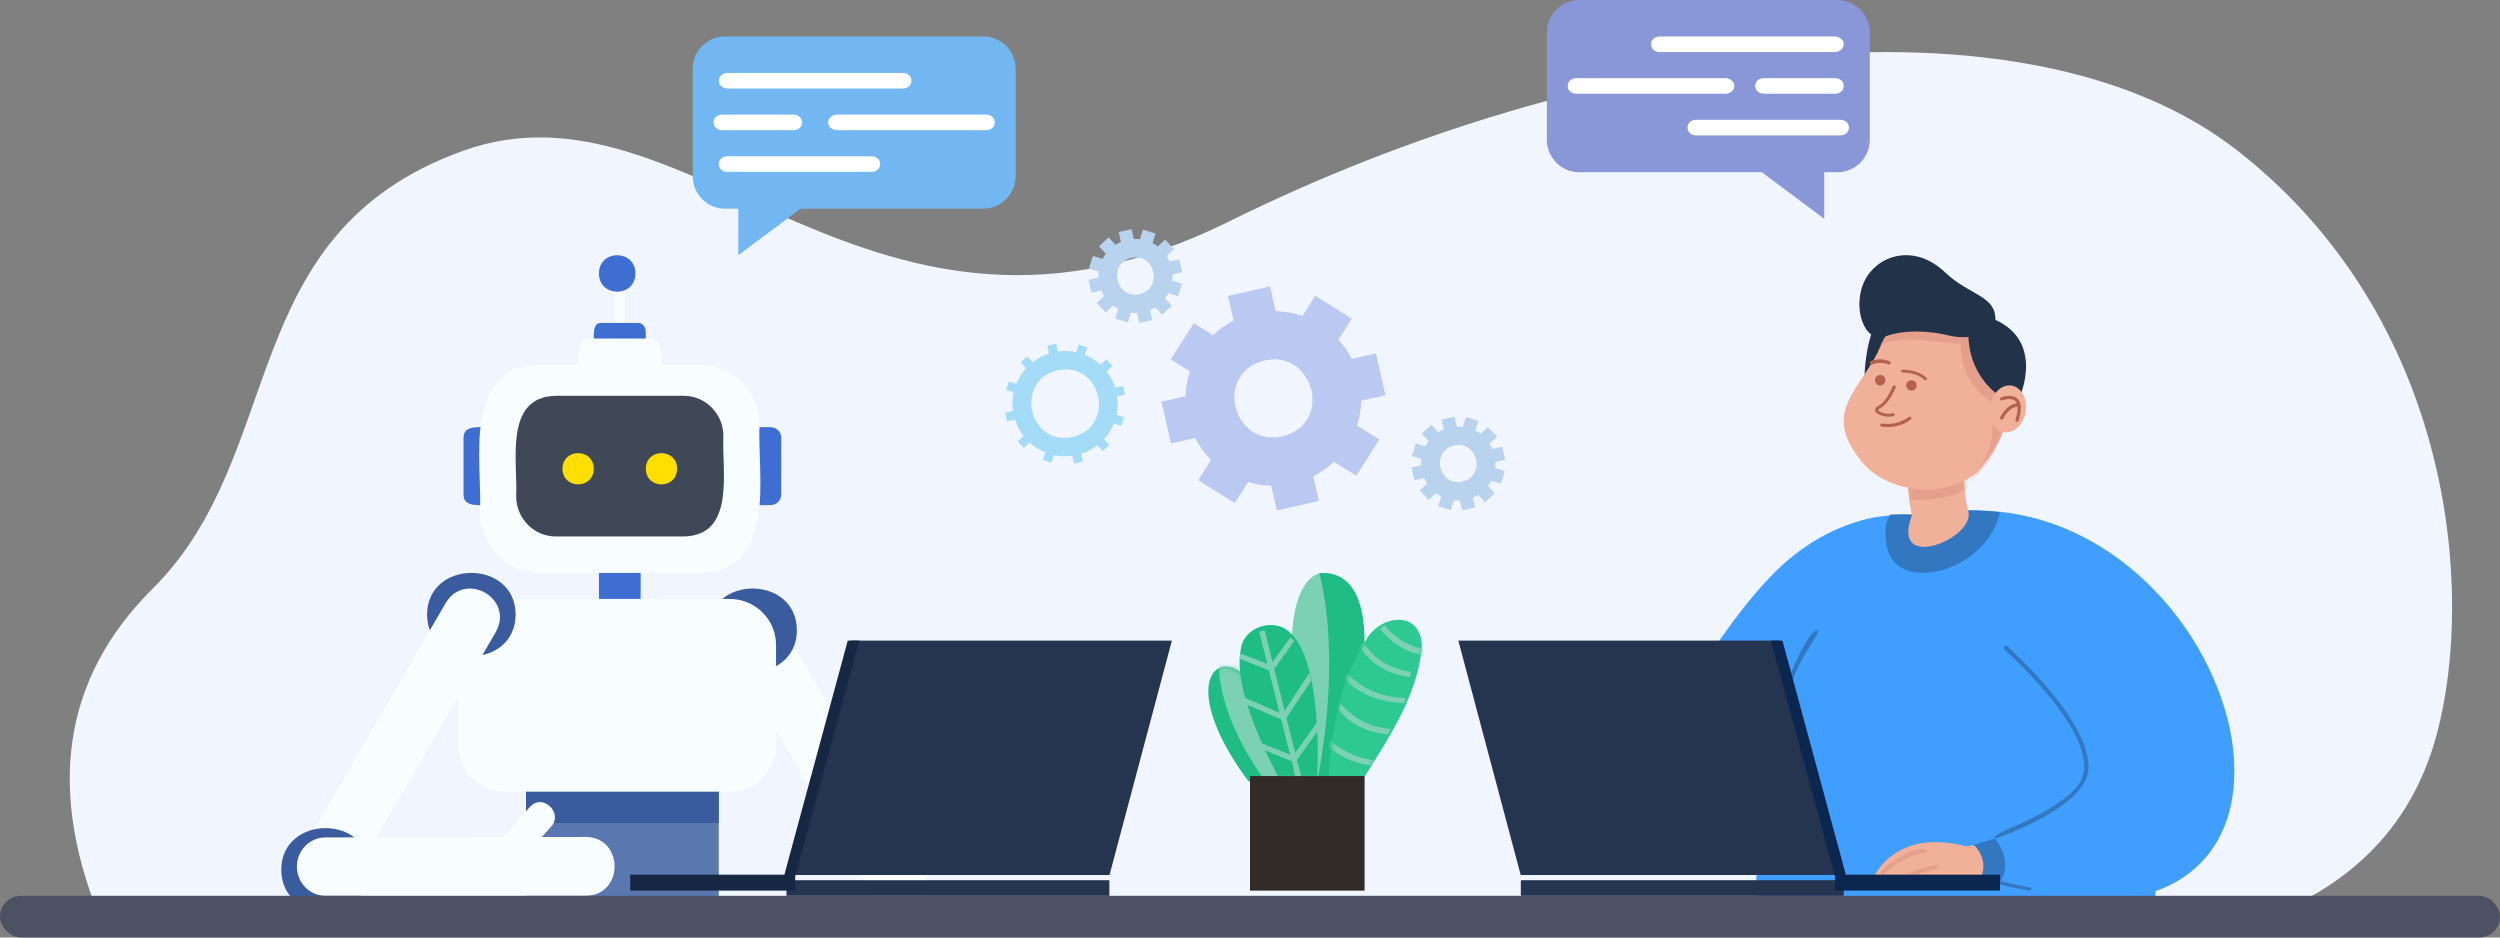 <?xml version="1.0" encoding="UTF-8"?>
<svg width="480px" height="180px" viewBox="0 0 480 180" version="1.1" xmlns="http://www.w3.org/2000/svg" xmlns:xlink="http://www.w3.org/1999/xlink">
    <rect x="0" y="0" width="480" height="180" fill="#808080" stroke="none"/>
    <title>插画</title>
    <defs>
        <path d="M1.091,22.939 C-0.188,17.033 -0.17,8.313 0.273,4.672 C1.008,-2.486 12.04,-0.957 10.961,6.119 C10.591,5.932 10.787,18.737 11.915,22.173 C13.317,27.346 -3.146,34.144 1.091,22.939" id="path-1"></path>
        <path d="M4.138,32.423 C8.222,36.545 14.515,37.705 19.541,36.612 C21.11,36.295 22.602,35.743 23.929,34.914 L23.932,34.914 C24.38,34.634 24.805,34.329 25.211,33.992 L25.217,33.992 C44.31,14.721 18.248,-16.695 6.451,10.799 C2.46,18.543 -4.509,22.704 4.138,32.423" id="path-3"></path>
        <path d="M18,5.282 C17.142,14.751 11.3,23.222 6.451,31 L0,31 C0.573,22.032 2.009,12.308 6.943,4.583 C9.24,-0.964 18.014,-2.316 18,5.282" id="path-5"></path>
        <path d="M14,22 L7.699,22 C-12.127,-4.702 12.41,-9.852 14,22" id="path-7"></path>
    </defs>
    <g id="分类分级工具6.5" stroke="none" stroke-width="1" fill="none" fill-rule="evenodd">
        <g id="机器学习算法-默认" transform="translate(-800, -294)">
            <g id="插画" transform="translate(800, 294)">
                <path d="M19.917,178 C8.765,152 11.902,130.333 29.33,113 C55.472,87 44.855,44.848 88.855,28.975 C132.855,13.101 166.855,76.773 235.855,42.581 C304.855,8.389 388.535,-3.226 429.671,28.975 C470.806,61.175 475.281,113.331 467.855,140.997 C462.903,159.44 450.175,171.775 429.671,178 L19.917,178 Z" id="路径-2" fill="#F0F5FF"></path>
                <g id="编组-15" transform="translate(54, 49)">
                    <path d="M84,86.188 L84,126.192 C84,127.55 83.738,128.84 83.267,130 L47.734,130 C47.262,128.84 47,127.55 47,126.192 L47,86.188 C47,81.116 50.657,77 55.167,77 L75.833,77 C80.345,77 84,81.116 84,86.188" id="Fill-3" fill="#5A77B0"></path>
                    <path d="M118.433,126 C116.51,126 114.639,125.008 113.606,123.231 L85.751,75.327 C84.209,72.676 85.118,69.282 87.781,67.747 C90.443,66.213 93.852,67.117 95.394,69.768 L123.249,117.673 C124.791,120.324 123.882,123.718 121.219,125.252 C120.341,125.759 119.38,126 118.433,126" id="Fill-5" fill="#F8FDFF"></path>
                    <path d="M99,72 C98.95,82.667 82.048,82.666 82,72 C82.05,61.333 98.952,61.334 99,72" id="Fill-7" fill="#3A5B9E"></path>
                    <polygon id="Fill-9" fill="#F8FDFF" points="64 16 66 16 66 4 64 4"></polygon>
                    <path d="M60.019,17.338 C60.087,15.974 59.566,12.959 61.411,13 C61.411,13 68.589,13 68.589,13 C69.355,13 69.981,13.748 69.981,14.662 C69.913,16.026 70.434,19.041 68.589,19 C68.589,19 61.411,19 61.411,19 C60.645,19 60.019,18.252 60.019,17.338" id="Fill-11" fill="#3F6ED3"></path>
                    <path d="M39.986,47.975 C38.354,47.915 34.955,48.534 35.001,45.965 C35,45.965 35,35.039 35,35.039 C34.955,32.481 38.355,33.075 39.986,33.029 C41.094,33.029 42,33.933 42,35.039 L42,45.965 C42,47.071 41.094,47.975 39.986,47.975" id="Fill-12" fill="#3F6ED3"></path>
                    <path d="M93.986,47.975 C92.354,47.915 88.955,48.534 89.001,45.965 C89,45.965 89,35.039 89,35.039 C88.955,32.481 92.355,33.075 93.986,33.029 C95.094,33.029 96,33.933 96,35.039 L96,45.965 C96,47.071 95.094,47.975 93.986,47.975" id="Fill-13" fill="#3F6ED3"></path>
                    <path d="M57.03,21.785 C57.139,19.966 56.306,15.945 59.257,16.001 C59.257,16.001 70.739,16.001 70.739,16.001 C73.677,15.944 72.873,19.968 72.965,21.785 C72.966,23.003 71.964,24 70.739,24 L59.257,24 C58.032,24 57.03,23.003 57.03,21.785" id="Fill-14" fill="#F8FDFF"></path>
                    <path d="M63.215,53.03 C65.034,53.139 69.055,52.306 68.999,55.257 C68.999,55.257 68.999,66.739 68.999,66.739 C69.056,69.677 65.032,68.872 63.215,68.965 C61.997,68.966 61,67.964 61,66.739 L61,55.257 C61,54.032 61.997,53.03 63.215,53.03" id="Fill-15" fill="#3F6ED3"></path>
                    <path d="M80.385,61 L49.616,61 C43.317,61 38.164,55.859 38.164,49.575 C38.666,39.821 34.517,21.32 49.616,21 C49.616,21 80.385,21 80.385,21 C86.683,21 91.836,26.141 91.836,32.425 C91.334,42.179 95.482,60.68 80.385,61" id="Fill-16" fill="#F8FDFF"></path>
                    <path d="M77.322,54 L52.678,54 C48.515,54 45.108,50.529 45.108,46.288 C45.441,39.704 42.697,27.216 52.678,27 C52.678,27 77.322,27 77.322,27 C81.486,27 84.892,30.471 84.892,34.712 C84.559,41.296 87.303,53.784 77.322,54" id="Fill-17" fill="#404857"></path>
                    <path d="M68,3.5 C67.979,8.167 61.02,8.166 61,3.5 C61.021,-1.167 67.98,-1.166 68,3.5" id="Fill-18" fill="#3F6ED3"></path>
                    <path d="M60,41 C59.982,45 54.017,45 54,41 C54.017,37 59.983,37 60,41" id="Fill-19" fill="#FFDE00"></path>
                    <path d="M76,41 C75.982,45 70.017,45 70,41 C70.018,37 75.983,37 76,41" id="Fill-20" fill="#FFDE00"></path>
                    <path d="M84,84.65 L84,109 L47,109 L47,84.65 C47,80.426 50.658,77 55.167,77 L75.833,77 C80.345,77 84,80.426 84,84.65" id="Fill-21" fill="#3A5B9E"></path>
                    <path d="M95,74.815 L95,94.185 C95,99.053 91.017,103 86.104,103 L42.896,103 C37.983,103 34,99.053 34,94.185 L34,74.815 C34,69.947 37.983,66 42.896,66 L86.104,66 C91.017,66 95,69.947 95,74.815" id="Fill-22" fill="#F8FDFF"></path>
                    <path d="M45,69 C44.95,79.667 28.048,79.666 28,69 C28.05,58.333 44.952,58.334 45,69" id="Fill-23" fill="#3A5B9E"></path>
                    <path d="M8.572,122.999 C4.431,123.095 1.558,118.232 3.762,114.67 C3.762,114.67 31.581,66.76 31.581,66.76 C35.338,60.525 44.774,65.932 41.21,72.319 C41.211,72.319 13.392,120.23 13.392,120.23 C12.361,122.006 10.492,122.999 8.572,122.999" id="Fill-24" fill="#F8FDFF"></path>
                    <path d="M17,118 C16.95,128.667 0.048,128.666 0,118 C0.05,107.333 16.952,107.334 17,118" id="Fill-25" fill="#3A5B9E"></path>
                    <path d="M58.533,111.696 L50.022,111.711 L51.809,109.714 C54.253,107.062 50.113,103.208 47.746,105.932 C47.747,105.932 42.565,111.724 42.565,111.724 L8.5,111.781 C5.463,111.781 3,114.292 3,117.39 C3,120.488 5.463,123 8.5,123 L58.552,122.988 C65.829,122.85 65.809,111.809 58.533,111.696" id="Fill-26" fill="#F8FDFF"></path>
                    <polygon id="Fill-27" fill="#253550" points="159.025 119 97 119 109.349 74 171 74"></polygon>
                    <polygon id="Fill-28" fill="#253550" points="97 123 159 123 159 120 97 120"></polygon>
                    <polygon id="Fill-29" fill="#162744" points="111 74 108.768 74 96.604 118.934 67 118.934 67 122 98.681 122 98.681 119.257"></polygon>
                </g>
                <g id="编组-20" transform="translate(280, 49)">
                    <path d="M82.885,50 C82.885,50 71.55,50 60.545,61.089 C51.328,70.376 43,85.259 43,85.259 L72.786,90 C72.786,90 84.264,56.849 82.885,50" id="Fill-30" fill="#409EFF"></path>
                    <path d="M133.834,122.541 C133.682,125.001 133.424,127.489 133.052,130 L57.196,130 C56.988,127.917 56.951,125.377 57.059,122.541 C57.561,109.357 61.17,89.778 65.07,80.062 C70.249,66.888 79.631,56.191 87.003,49.782 C87.006,49.78 98.566,49.002 98.569,49 C117.932,60.15 135.927,88.71 133.834,122.541" id="Fill-31" fill="#409EFF"></path>
                    <path d="M63.46,83 C63.667,83 63.855,82.878 63.905,82.696 C65.19,77.298 69.682,72.726 68.912,72.006 C67.787,71.799 64.751,77.365 63.013,82.512 C62.942,82.757 63.169,83.003 63.46,83" id="Fill-32" fill="#3277BF"></path>
                    <path d="M109.125,78.058 C98.836,70.516 110.214,55.379 120.338,63.167 C132.402,72.052 144.541,84.205 145.944,100.05 C146.429,106.638 143.74,113.599 139.132,118.222 C135.671,121.575 130.74,122.582 126.221,122.909 C116.227,123.43 106.362,121.667 96.869,118.852 L97.371,118.999 L80,118.991 C80,118.991 84.075,110.164 96.995,113.376 L97.414,113.484 C107.488,112.048 120.847,112.231 128.321,107.953 C134.186,97.439 116.834,84.281 109.125,78.058 Z" id="形状结合" fill="#F1B099"></path>
                    <path d="M105.633,76.505 C124.7,100.137 127.052,103.814 99.636,113.481 C102.605,117.03 100.587,120.5 100.587,120.5 C177.334,143.241 152.385,47.664 98,49.014 C98.38,55.025 101.125,70.212 105.633,76.505" id="Fill-34" fill="#409EFF"></path>
                    <path d="M91.867,117 C91.91,117.195 91.976,117.592 92,117.791 C89.32,118.337 88.99,118.559 85.367,120 C84.917,120.005 84.863,119.286 85.304,119.193 C89.053,117.622 89.053,117.622 91.867,117 Z M81.399,119 C79.053,119.027 87.726,112.649 89.998,114.261 C90.019,114.486 89.871,114.686 89.668,114.709 C84.953,115.252 81.79,118.987 81.399,119 Z" id="形状结合" fill="#E59F8D"></path>
                    <path d="M103.561,121 C102.381,120.69 101.09,120.319 100.065,120.048 C100.065,120.048 102.326,116.666 99,113.205 C99,113.205 100.659,112.732 103.019,112 C103.019,112 107.089,116.588 103.561,121" id="Fill-38" fill="#3277BF"></path>
                    <path d="M103.301,111.999 C102.734,112.08 121.233,106.066 120.998,98.22 C121.002,89.055 106.033,75.666 105.396,75.1 C105.019,74.765 104.478,75.35 104.87,75.696 C104.838,75.872 126.572,94.591 118.264,102.643 C112.078,108.722 101.039,111.129 103.301,111.999" id="Fill-39" fill="#3277BF"></path>
                    <path d="M109.627,122 C110.072,122.01 110.147,121.44 109.7,121.377 C106.476,120.857 103.555,120.008 103.526,120 C101.371,120.465 106.323,121.427 109.627,122" id="Fill-40" fill="#3277BF"></path>
                    <path d="M82.629,57.165 C85.811,64.895 101.527,60.248 104,49.403 C104,49.403 103.997,49.403 103.997,49.4 C100.497,48.929 98.304,49.004 98.304,49.004 C98.301,49.007 86.94,49.782 86.937,49.784 C85.554,49.715 84.21,49.726 82.9,49.807 C81.514,51.707 81.981,55.591 82.629,57.165" id="Fill-41" fill="#3277BF"></path>
                    <g id="Fill-43" transform="translate(86, 27)">
                        <mask id="mask-2" fill="white">
                            <use xlink:href="#path-1"></use>
                        </mask>
                        <use id="蒙版" fill="#F1B099" xlink:href="#path-1"></use>
                        <path d="M11.759,4.755 C11.752,4.955 11.738,5.16 11.712,5.358 C11.427,5.211 11.448,12.466 12,17.674 C7.302,20.42 1.694,20.021 0.664,19.922 C-0.151,13.336 -0.184,7.261 0.389,3.384 C1.831,-3.243 11.959,-2.01 11.759,4.755" fill="#E59F8D" mask="url(#mask-2)"></path>
                    </g>
                    <path d="M78,23 C78,23 78.1,17.083 80.175,13 L84,14.651 L78,23 Z" id="Fill-44" fill="#223248"></path>
                    <g id="Fill-49" transform="translate(74, 8)">
                        <mask id="mask-4" fill="white">
                            <use xlink:href="#path-3"></use>
                        </mask>
                        <use id="蒙版" fill="#F1B099" xlink:href="#path-3"></use>
                        <path d="M7,9.273 C11.177,7.015 18.765,9.046 22.488,9.007 C22.488,9.007 21.711,15.506 28.148,20.12 C28.704,26.093 29.673,28.699 23.674,36 L23.676,36 C24.127,35.712 24.554,35.398 24.961,35.052 L24.967,35.053 C43.442,16.175 19.258,-15.922 7,9.273" fill="#E59F8D" mask="url(#mask-4)"></path>
                    </g>
                    <path d="M78.064,4.797 C80.419,0.113 87.429,-2.446 93.499,3.325 C98.172,7.768 103.208,7.722 103.116,12.412 C112.481,16.653 107.86,27 107.86,27 L103.17,26.454 C97.803,22.117 97.952,15.725 97.952,15.725 L97.953,15.724 C96.759,15.785 95.501,15.737 94.387,15.454 C90.933,14.577 85.825,14.16 81.936,15.606 C78.047,17.051 75.432,10.031 78.064,4.797" id="Fill-50" fill="#223248"></path>
                    <path d="M108.888,30.244 C108.404,32.694 106.495,34.348 104.624,33.937 C102.753,33.527 101.629,31.207 102.112,28.756 C102.596,26.306 104.505,24.652 106.376,25.063 C108.247,25.473 109.372,27.793 108.888,30.244" id="Fill-51" fill="#F1B099"></path>
                    <polygon id="Fill-53" fill="#253550" points="11.975 119 74 119 61.651 74 0 74"></polygon>
                    <polygon id="Fill-54" fill="#253550" points="12 123 74 123 74 120 12 120"></polygon>
                    <polygon id="Fill-55" fill="#0B274F" points="60 74 62.232 74 74.397 118.933 104 118.933 104 122 72.319 122 72.319 119.257"></polygon>
                    <path d="M86.11,25.455 C85.858,24.964 86.053,24.362 86.544,24.11 C87.036,23.858 87.638,24.053 87.89,24.545 C88.142,25.036 87.947,25.639 87.456,25.89 C86.964,26.142 86.362,25.947 86.11,25.455 M83.718,25.002 L83.79,25.016 C83.953,25.067 84.039,25.226 83.983,25.372 C83.934,25.499 82.758,28.503 80.992,29.366 C80.792,29.464 80.569,29.612 80.64,29.761 C80.845,30.185 82.327,30.651 83.372,30.348 C83.533,30.302 83.711,30.38 83.764,30.528 C83.817,30.675 83.728,30.833 83.563,30.88 C83.147,31.001 82.654,31.026 82.171,30.976 C81.224,30.877 80.312,30.491 80.067,29.982 C79.974,29.787 79.847,29.289 80.694,28.874 C82.247,28.115 83.382,25.218 83.393,25.189 C83.45,25.043 83.622,24.964 83.79,25.016 Z M81.89,23.545 C82.142,24.036 81.947,24.638 81.456,24.89 C80.964,25.142 80.362,24.947 80.11,24.455 C79.858,23.964 80.053,23.361 80.544,23.11 C81.036,22.858 81.638,23.053 81.89,23.545 Z M89.675,24 C89.57,24 89.467,23.959 89.404,23.884 C89.358,23.829 88.251,22.556 85.321,22.525 C85.142,22.523 84.998,22.404 85,22.259 C85.002,22.115 85.148,22 85.326,22 C85.327,22 85.328,22 85.33,22 C88.623,22.035 89.893,23.528 89.945,23.592 C90.045,23.713 90.004,23.876 89.855,23.956 C89.799,23.986 89.737,24 89.675,24 M82.685,21 C82.646,21 82.607,20.992 82.568,20.975 C82.546,20.966 80.971,20.308 79.432,20.975 C79.271,21.045 79.088,20.962 79.023,20.789 C78.958,20.617 79.036,20.421 79.197,20.351 C80.979,19.578 82.73,20.319 82.803,20.351 C82.964,20.421 83.042,20.617 82.977,20.789 C82.927,20.921 82.81,21 82.685,21 M82.456,33 C82.089,33 81.701,32.975 81.295,32.918 C81.104,32.891 80.974,32.735 81.005,32.57 C81.036,32.405 81.216,32.293 81.407,32.319 C84.506,32.753 86.378,31.11 86.396,31.093 C86.531,30.972 86.753,30.969 86.892,31.085 C87.032,31.201 87.036,31.393 86.902,31.513 C86.826,31.582 85.21,33 82.456,33 M104.199,27.297 C104.281,27.265 106.228,26.521 107.326,27.516 C107.605,27.769 107.792,28.112 107.898,28.531 C107.899,28.532 107.898,28.533 107.899,28.534 C107.909,28.573 107.923,28.608 107.931,28.649 C107.931,28.65 107.932,28.65 107.932,28.651 C107.931,28.651 107.931,28.651 107.931,28.651 C108.091,29.433 107.972,30.477 107.573,31.78 C107.528,31.925 107.383,32.015 107.234,31.998 C107.216,31.996 107.198,31.992 107.18,31.987 C107.013,31.937 106.918,31.764 106.968,31.6 C107.293,30.545 107.416,29.686 107.349,29.039 C105.533,29.362 104.626,31.365 104.618,31.387 C104.562,31.517 104.426,31.59 104.291,31.574 C104.262,31.571 104.233,31.563 104.204,31.551 C104.044,31.485 103.969,31.303 104.036,31.146 C104.08,31.046 105.066,28.807 107.197,28.415 C107.122,28.24 107.027,28.087 106.9,27.973 C106.094,27.241 104.446,27.867 104.431,27.873 C104.267,27.935 104.087,27.857 104.022,27.698 C103.958,27.539 104.038,27.36 104.199,27.297" id="形状结合" fill="#B2624D"></path>
                </g>
                <rect id="矩形" fill="#4E5164" x="0" y="172" width="480" height="8" rx="4"></rect>
                <g id="编组-14" transform="translate(232, 110)">
                    <path d="M25.739,39 L20.033,39 C3.937,-18.734 42.344,-6.932 25.739,39" id="Fill-60" fill="#7CD1B4"></path>
                    <path d="M25.439,39.554 C25.439,39.554 20.818,40.557 21.006,39.554 C25.788,14.012 21.268,0.02 21.268,0.02 C38.082,-1.017 25.439,39.554 25.439,39.554" id="Fill-61" fill="#1FBC86"></path>
                    <g id="Fill-63-+-Fill-64-+-Fill-65-+-Fill-66-+-Fill-67蒙版" transform="translate(23, 9)">
                        <mask id="mask-6" fill="white">
                            <use xlink:href="#path-5"></use>
                        </mask>
                        <use id="蒙版" fill="#2EC993" xlink:href="#path-5"></use>
                        <path d="M2.343,16 C4.126,18.056 6.877,20.57 12,20.943 C11.825,21.301 11.654,21.651 11.483,22 C6.611,21.594 3.63,19.263 2,17.238 C2.052,16.762 2.251,16.411 2.343,16 Z M3.493,10 C4.758,11.741 8.59,14.846 15,15.052 C14.843,15.366 14.682,15.685 14.52,16 C8.034,15.735 4.549,12.944 3,11.11 C3.157,10.737 3.318,10.364 3.493,10 Z M6.597,4 C7.168,5.185 9.911,9.295 16,9.989 C15.901,10.321 15.793,10.66 15.677,11 C9.545,10.217 6.856,6.53 6,5.006 C6.186,4.667 6.389,4.331 6.597,4 Z M10.819,1 C12.167,2.76 14.717,5.037 19,5.798 C19,6.184 18.895,7 18.895,7 C14.214,6.184 11.474,3.722 10,1.793 C10.262,1.452 10.525,1.222 10.819,1 Z M9,27.028 C8.774,27.356 8.552,27.68 8.331,28 C4.22,27.386 1.57,25.736 0,24.327 C0.066,23.886 0.132,23.445 0.212,23 C1.645,24.383 4.738,26.453 9,27.028" id="形状结合" fill="#7CD1B4" mask="url(#mask-6)"></path>
                    </g>
                    <g id="Fill-69" transform="translate(0, 18)">
                        <mask id="mask-8" fill="white">
                            <use xlink:href="#path-7"></use>
                        </mask>
                        <use id="蒙版" fill="#1FBC86" xlink:href="#path-7"></use>
                        <path d="M14,21 L10.243,21 C3.478,11.346 2.007,3.42 2,-0.409 C10.825,-5.227 14.02,20.979 14,21" fill="#7CD1B4" mask="url(#mask-8)"></path>
                    </g>
                    <path d="M20.914,38.984 L13.363,38.984 C13.497,39.315 10.956,34.39 9.991,31.999 L9.987,31.999 C7.89,26.913 5.167,20.059 6.243,14.568 C6.843,10.229 12.851,8.518 15.7,11.483 C21.322,16.62 21.145,33.648 20.914,38.984" id="Fill-70" fill="#1FBC86"></path>
                    <path d="M21,30.34 C20.967,29.805 20.938,29.237 20.887,28.689 L16.678,34.548 L14.995,27.825 L19.745,20.672 C19.636,20.177 19.513,19.703 19.378,19.226 L14.649,26.448 L12.646,18.44 L16.479,13.111 C16.254,12.841 16.012,12.59 15.761,12.368 L12.312,17.106 L10.837,11 C10.469,11.066 10.102,11.16 9.769,11.274 L11.317,17.458 L6.173,15.478 C6.096,15.789 6.04,16.118 6,16.459 L11.633,18.722 L13.662,26.83 L6.835,23.912 C6.948,24.352 7.076,24.79 7.207,25.228 L13.982,28.112 L15.678,34.891 L9.976,32.585 C10.172,33.077 10.398,33.515 10.595,33.953 L15.999,36.155 C16.27,36.616 16.573,40.084 17.366,39.998 C18.628,40.053 16.936,36.393 17.011,35.881 L21,30.348 L21,30.34 Z" id="Fill-71" fill="#7CD1B4"></path>
                    <polygon id="Fill-72" fill="#312C27" points="8 61 30 61 30 39 8 39"></polygon>
                </g>
                <g id="编组-12" transform="translate(193, 44)">
                    <path d="M53.66,39.656 C44.096,42.375 39.838,28.164 49.341,25.344 C58.903,22.625 63.162,36.836 53.66,39.656 L53.66,39.656 Z M73,31.882 L71.172,23.856 L66.536,24.899 C65.845,23.549 64.98,22.317 63.977,21.224 L66.54,17.186 L59.538,12.796 L57.071,16.682 C55.437,16.11 53.704,15.784 51.927,15.739 L50.848,11 L42.773,12.817 L43.852,17.556 C42.381,18.3 41.049,19.247 39.883,20.351 L36.205,18.045 L31.787,25.005 L35.465,27.311 C34.964,28.833 34.678,30.435 34.636,32.075 L30,33.118 L31.828,41.144 L36.464,40.101 C37.27,41.675 38.312,43.089 39.535,44.309 L37.068,48.195 L44.071,52.586 L46.634,48.548 C48.058,48.977 49.549,49.222 51.073,49.26 L52.152,54 L60.227,52.183 L59.148,47.444 C60.619,46.7 61.951,45.753 63.117,44.649 L67.404,47.337 L71.822,40.377 L67.535,37.689 C68.036,36.167 68.322,34.565 68.364,32.925 L73,31.882 Z" id="Fill-74" fill="#BAC8F2"></path>
                    <path d="M12.951,39.91 C4.493,41.673 1.657,29.14 10.049,27.09 C18.507,25.327 21.343,37.86 12.951,39.91 L12.951,39.91 Z M23,31.781 L22.619,30.099 L21.133,30.436 C20.764,29.271 20.199,28.215 19.482,27.294 L20.6,26.261 L19.429,24.995 L18.311,26.029 C17.43,25.227 16.413,24.586 15.309,24.136 L15.761,22.681 L14.115,22.17 L13.663,23.623 C12.524,23.373 11.327,23.318 10.117,23.486 L9.781,22 L8.099,22.381 L8.436,23.867 C7.271,24.236 6.215,24.801 5.294,25.518 L4.261,24.4 L2.995,25.571 L4.029,26.689 C3.227,27.57 2.586,28.587 2.136,29.691 L0.681,29.239 L0.17,30.885 L1.623,31.337 C1.373,32.476 1.318,33.673 1.486,34.883 L0,35.219 L0.381,36.901 L1.867,36.564 C2.236,37.729 2.801,38.785 3.518,39.706 L2.4,40.739 L3.571,42.005 L4.689,40.971 C5.57,41.773 6.587,42.414 7.691,42.864 L7.239,44.319 L8.885,44.83 L9.337,43.377 C10.476,43.627 11.673,43.682 12.883,43.514 L13.219,45 L14.901,44.619 L14.564,43.133 C15.729,42.764 16.785,42.199 17.706,41.482 L18.739,42.6 L20.005,41.429 L18.971,40.311 C19.773,39.43 20.414,38.413 20.864,37.309 L22.319,37.761 L22.83,36.115 L21.377,35.663 C21.627,34.524 21.682,33.327 21.514,32.117 L23,31.781 Z" id="Fill-75" fill="#A4DCF8"></path>
                    <path d="M25.786,12.473 C21.203,13.428 19.667,6.638 24.214,5.527 C28.797,4.572 30.333,11.362 25.786,12.473 L25.786,12.473 Z M34,8.258 L33.442,5.794 L31.556,6.221 C31.4,5.852 31.215,5.5 31.004,5.169 L32.423,3.857 L30.709,2.002 L29.288,3.316 C28.971,3.077 28.635,2.865 28.283,2.682 L28.857,0.835 L26.445,0.086 L25.872,1.931 C25.482,1.883 25.085,1.868 24.685,1.887 L24.258,0 L21.794,0.558 L22.221,2.444 C21.852,2.6 21.5,2.785 21.169,2.996 L19.857,1.577 L18.003,3.292 L19.316,4.712 C19.077,5.029 18.865,5.365 18.682,5.717 L16.835,5.143 L16.086,7.555 L17.931,8.128 C17.883,8.518 17.868,8.915 17.887,9.315 L16,9.742 L16.558,12.206 L18.444,11.779 C18.6,12.148 18.785,12.5 18.996,12.831 L17.577,14.143 L19.292,15.998 L20.712,14.684 C21.029,14.923 21.365,15.135 21.717,15.318 L21.143,17.165 L23.555,17.914 L24.128,16.069 C24.518,16.117 24.915,16.132 25.315,16.113 L25.742,18 L28.206,17.442 L27.779,15.556 C28.148,15.4 28.5,15.215 28.831,15.004 L30.143,16.423 L31.998,14.708 L30.684,13.288 C30.923,12.971 31.135,12.635 31.318,12.283 L33.165,12.857 L33.914,10.445 L32.069,9.872 C32.117,9.482 32.132,9.085 32.113,8.685 L34,8.258 Z" id="Fill-76" fill="#B9D2EE"></path>
                    <path d="M87.786,48.473 C83.203,49.428 81.667,42.638 86.214,41.527 C90.797,40.572 92.333,47.362 87.786,48.473 L87.786,48.473 Z M96,44.258 L95.442,41.794 L93.556,42.221 C93.4,41.852 93.215,41.5 93.004,41.169 L94.423,39.857 L92.709,38.002 L91.288,39.316 C90.971,39.077 90.635,38.865 90.283,38.682 L90.857,36.835 L88.445,36.086 L87.872,37.931 C87.482,37.883 87.085,37.868 86.685,37.887 L86.258,36 L83.794,36.558 L84.221,38.444 C83.852,38.6 83.5,38.785 83.169,38.996 L81.857,37.577 L80.003,39.292 L81.316,40.712 C81.077,41.029 80.865,41.365 80.682,41.717 L78.835,41.143 L78.086,43.555 L79.931,44.128 C79.883,44.518 79.868,44.915 79.887,45.315 L78,45.742 L78.558,48.206 L80.444,47.779 C80.6,48.148 80.785,48.5 80.996,48.831 L79.577,50.143 L81.292,51.998 L82.712,50.684 C83.029,50.923 83.365,51.135 83.717,51.318 L83.143,53.165 L85.555,53.914 L86.128,52.069 C86.518,52.117 86.915,52.132 87.315,52.113 L87.742,54 L90.206,53.442 L89.779,51.556 C90.148,51.4 90.5,51.215 90.831,51.004 L92.143,52.423 L93.998,50.708 L92.684,49.288 C92.923,48.971 93.135,48.635 93.318,48.283 L95.165,48.857 L95.914,46.445 L94.069,45.872 C94.117,45.482 94.132,45.085 94.113,44.685 L96,44.258 Z" id="Fill-76备份" fill="#B9D2EE"></path>
                </g>
                <g id="编组-11" transform="translate(133, 7)">
                    <path d="M0,6.197 C0,2.775 2.783,0 6.215,0 L55.785,0 C59.152,0 61.895,2.672 61.997,6.005 L62,26.81 C62,30.267 59.217,33.068 55.785,33.068 L20.729,33.068 L8.752,42 L8.752,33.068 L6.215,33.068 C2.783,33.068 0,30.267 0,26.81 L0,6.197 Z" id="形状结合" fill="#72B7F2"></path>
                    <path d="M40.286,10 L6.748,10 C5.783,10 5,9.328 5,8.5 C5,7.672 5.783,7 6.748,7 L40.286,7 C42.562,7.007 42.581,9.991 40.286,10" id="Fill-79" fill="#FFFFFF"></path>
                    <path d="M19.281,18 L5.719,18 C3.431,17.992 3.423,15.009 5.719,15 L19.281,15 C21.569,15.008 21.576,17.991 19.281,18" id="Fill-80" fill="#FFFFFF"></path>
                    <path d="M56.287,18 L27.747,18 C26.782,18 26,17.328 26,16.5 C26,15.672 26.782,15 27.747,15 L56.287,15 C58.563,15.007 58.579,17.991 56.287,18" id="Fill-81" fill="#FFFFFF"></path>
                    <path d="M34.291,26 L6.709,26 C4.438,25.993 4.422,23.009 6.71,23 C6.709,23 34.291,23 34.291,23 C36.562,23.007 36.577,25.991 34.291,26" id="Fill-82" fill="#FFFFFF"></path>
                </g>
                <g id="编组-10" transform="translate(297, 0)">
                    <path d="M62,26.81 C62,30.267 59.217,33.068 55.785,33.068 L53.248,33.068 L53.248,42 L41.271,33.068 L6.215,33.068 C2.783,33.068 0,30.267 0,26.81 L0,6 C0.105,2.671 2.848,0 6.215,0 L55.785,0 C59.217,0 62,2.775 62,6.197 L62,26.81 Z" id="形状结合" fill="#8996D7"></path>
                    <path d="M21.714,10 L55.252,10 C56.217,10 57,9.328 57,8.5 C57,7.672 56.217,7 55.252,7 L21.714,7 C19.438,7.007 19.419,9.991 21.714,10" id="Fill-86" fill="#FFFFFF"></path>
                    <path d="M41.719,18 L55.281,18 C57.569,17.992 57.577,15.009 55.281,15 C55.281,15 41.719,15 41.719,15 C39.431,15.008 39.424,17.991 41.719,18" id="Fill-87" fill="#FFFFFF"></path>
                    <path d="M5.713,18 L34.253,18 C35.218,18 36,17.328 36,16.5 C36,15.672 35.218,15 34.253,15 L5.713,15 C3.437,15.007 3.421,17.991 5.713,18" id="Fill-88" fill="#FFFFFF"></path>
                    <path d="M28.709,26 L56.291,26 C58.562,25.993 58.577,23.009 56.291,23 L28.709,23 C26.438,23.007 26.423,25.991 28.709,26" id="Fill-89" fill="#FFFFFF"></path>
                </g>
            </g>
        </g>
    </g>
</svg>